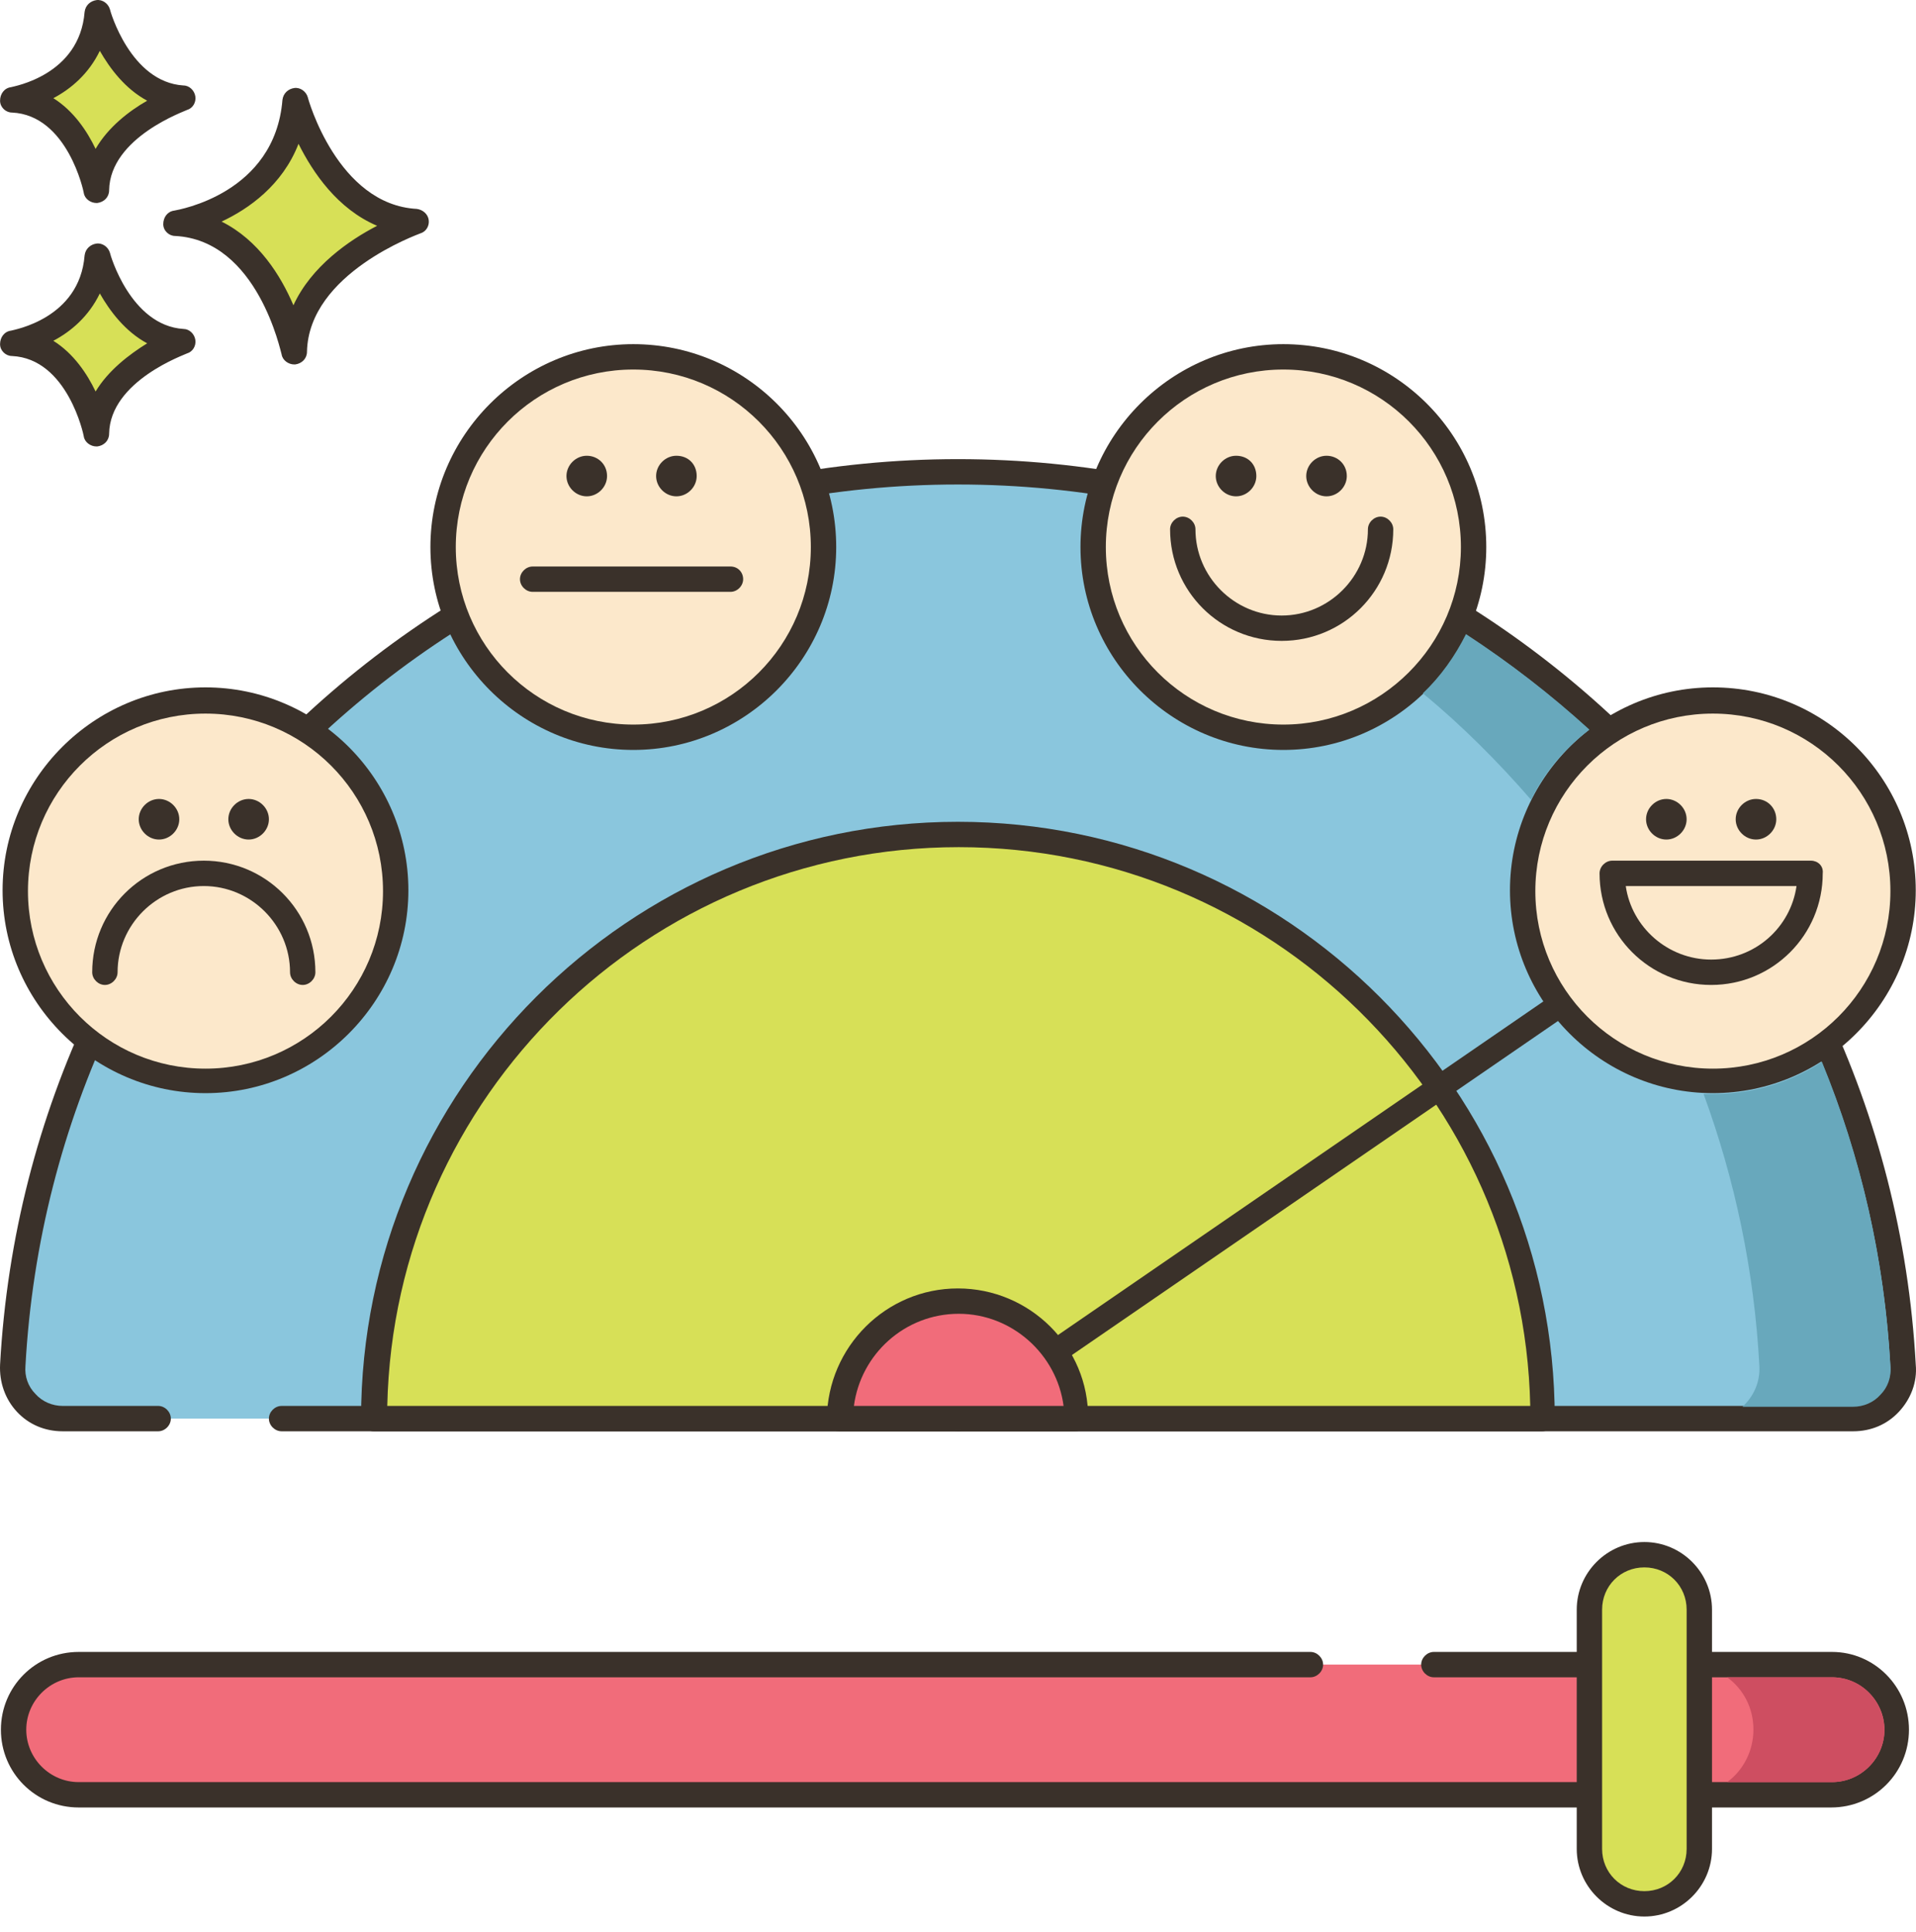 <svg width="120" height="121" viewBox="0 0 120 121" fill="none" xmlns="http://www.w3.org/2000/svg">
<path d="M18.482 6.307C17.953 12.926 11.069 13.985 11.069 13.985C17 14.249 18.482 22.033 18.482 22.033C18.588 16.473 26.106 13.932 26.106 13.932C20.441 13.561 18.482 6.307 18.482 6.307Z" fill="#D7E057"/>
<path d="M26.109 13.085C21.132 12.82 19.279 6.148 19.279 6.096C19.173 5.725 18.802 5.46 18.431 5.513C18.061 5.566 17.743 5.831 17.69 6.254C17.214 12.132 11.178 13.137 10.913 13.191C10.489 13.243 10.225 13.614 10.225 14.038C10.225 14.461 10.595 14.779 10.966 14.779C16.155 15.044 17.584 22.086 17.637 22.192C17.69 22.562 18.061 22.827 18.431 22.827H18.484C18.908 22.774 19.226 22.456 19.226 22.033C19.332 17.109 26.215 14.673 26.321 14.62C26.691 14.514 26.903 14.143 26.85 13.773C26.797 13.402 26.48 13.137 26.109 13.085ZM18.378 19.121C17.584 17.267 16.208 15.044 13.878 13.879C15.572 13.085 17.69 11.602 18.696 9.008C19.596 10.808 21.132 13.085 23.62 14.143C21.873 15.044 19.49 16.685 18.378 19.121Z" fill="#3A312A"/>
<path d="M6.096 16.05C5.725 20.709 0.801 21.45 0.801 21.45C4.984 21.662 6.043 27.116 6.043 27.116C6.148 23.198 11.443 21.398 11.443 21.398C7.472 21.133 6.096 16.05 6.096 16.05Z" fill="#D7E057"/>
<path d="M11.493 20.604C8.158 20.392 6.887 15.891 6.887 15.838C6.781 15.468 6.411 15.203 6.04 15.256C5.669 15.309 5.352 15.573 5.299 15.997C4.981 19.968 0.851 20.656 0.692 20.709C0.269 20.762 0.004 21.133 0.004 21.556C0.004 21.98 0.375 22.298 0.745 22.298C4.24 22.457 5.246 27.275 5.246 27.328C5.299 27.698 5.669 27.963 6.04 27.963H6.093C6.516 27.91 6.834 27.593 6.834 27.169C6.887 23.833 11.652 22.192 11.705 22.139C12.076 22.033 12.288 21.662 12.235 21.292C12.182 20.921 11.864 20.604 11.493 20.604ZM5.987 24.522C5.457 23.41 4.61 22.139 3.34 21.345C4.451 20.762 5.563 19.809 6.252 18.38C6.887 19.492 7.84 20.762 9.217 21.504C8.105 22.192 6.781 23.198 5.987 24.522Z" fill="#3A312A"/>
<path d="M6.096 0.801C5.725 5.46 0.801 6.201 0.801 6.201C5.037 6.413 6.043 11.867 6.043 11.867C6.148 7.949 11.443 6.096 11.443 6.096C7.472 5.884 6.096 0.801 6.096 0.801Z" fill="#D7E057"/>
<path d="M11.493 5.354C8.158 5.143 6.887 0.642 6.887 0.589C6.781 0.219 6.411 -0.046 6.04 0.007C5.669 0.06 5.352 0.324 5.299 0.748C4.981 4.719 0.851 5.407 0.692 5.46C0.269 5.513 0.004 5.884 0.004 6.307C0.004 6.731 0.375 7.049 0.745 7.049C4.24 7.208 5.246 12.026 5.246 12.079C5.299 12.449 5.669 12.714 6.04 12.714H6.093C6.516 12.661 6.834 12.344 6.834 11.92C6.887 8.584 11.652 6.943 11.705 6.89C12.076 6.784 12.288 6.413 12.235 6.043C12.182 5.672 11.864 5.354 11.493 5.354ZM5.987 9.325C5.457 8.214 4.61 6.943 3.34 6.149C4.451 5.566 5.563 4.613 6.252 3.184C6.887 4.295 7.84 5.566 9.217 6.307C8.105 6.943 6.781 7.949 5.987 9.325Z" fill="#3A312A"/>
<path d="M119.242 85.517C117.495 54.331 91.656 29.552 60.047 29.552C28.437 29.552 2.546 54.331 0.798 85.517C0.693 87.317 2.122 88.853 3.922 88.853H116.065C117.918 88.853 119.295 87.317 119.242 85.517Z" fill="#8AC6DD"/>
<path d="M119.984 85.464C118.237 53.643 91.869 28.757 59.994 28.757C28.12 28.757 1.752 53.696 0.005 85.464C-0.048 86.576 0.323 87.635 1.064 88.429C1.805 89.223 2.811 89.647 3.923 89.647H9.906C10.33 89.647 10.7 89.276 10.7 88.853C10.7 88.429 10.33 88.058 9.906 88.058H3.923C3.288 88.058 2.652 87.794 2.229 87.317C1.752 86.841 1.54 86.205 1.593 85.57C3.288 54.596 28.967 30.346 59.994 30.346C91.022 30.346 116.701 54.596 118.395 85.57C118.448 86.205 118.184 86.841 117.76 87.317C117.337 87.794 116.701 88.058 116.066 88.058H17.637C17.213 88.058 16.842 88.429 16.842 88.853C16.842 89.276 17.213 89.647 17.637 89.647H116.066C117.178 89.647 118.184 89.223 118.925 88.429C119.666 87.635 120.09 86.576 119.984 85.464Z" fill="#3A312A"/>
<path d="M59.993 52.266C39.767 52.266 23.406 68.627 23.406 88.853H96.58C96.58 68.627 80.219 52.266 59.993 52.266Z" fill="#D7E057"/>
<path d="M59.994 51.472C39.398 51.472 22.613 68.256 22.613 88.853C22.613 89.276 22.984 89.647 23.407 89.647H96.581C97.004 89.647 97.375 89.276 97.375 88.853C97.375 68.256 80.591 51.472 59.994 51.472ZM24.255 88.058C24.678 68.68 40.562 53.06 60.047 53.06C79.532 53.06 95.416 68.68 95.84 88.058H24.255Z" fill="#3A312A"/>
<path d="M12.872 43.847C6.307 43.847 0.959 49.195 0.959 55.761C0.959 62.326 6.307 67.674 12.872 67.674C19.438 67.674 24.785 62.326 24.785 55.761C24.785 49.195 19.438 43.847 12.872 43.847Z" fill="#FCE8CB"/>
<path d="M12.87 43.053C5.88 43.053 0.162 48.772 0.162 55.761C0.162 62.75 5.88 68.468 12.87 68.468C19.859 68.468 25.577 62.75 25.577 55.761C25.577 48.772 19.859 43.053 12.87 43.053ZM12.87 66.933C6.728 66.933 1.751 61.956 1.751 55.814C1.751 49.672 6.728 44.695 12.87 44.695C19.011 44.695 23.988 49.672 23.988 55.814C23.988 61.956 19.011 66.933 12.87 66.933Z" fill="#3A312A"/>
<path d="M9.958 50.042C9.27 50.042 8.688 50.625 8.688 51.313C8.688 52.001 9.27 52.584 9.958 52.584C10.647 52.584 11.229 52.001 11.229 51.313C11.229 50.625 10.647 50.042 9.958 50.042Z" fill="#3A312A"/>
<path d="M15.572 50.042C14.883 50.042 14.301 50.624 14.301 51.313C14.301 52.001 14.883 52.584 15.572 52.584C16.26 52.584 16.842 52.001 16.842 51.313C16.842 50.624 16.26 50.042 15.572 50.042Z" fill="#3A312A"/>
<path d="M12.764 53.907C8.899 53.907 5.775 57.031 5.775 60.896C5.775 61.32 6.146 61.691 6.57 61.691C6.993 61.691 7.364 61.32 7.364 60.896C7.364 57.931 9.799 55.496 12.764 55.496C15.729 55.496 18.165 57.931 18.165 60.896C18.165 61.32 18.536 61.691 18.959 61.691C19.383 61.691 19.753 61.32 19.753 60.896C19.753 57.031 16.63 53.907 12.764 53.907Z" fill="#3A312A"/>
<path d="M107.276 43.847C100.711 43.847 95.363 49.195 95.363 55.76C95.363 62.326 100.711 67.674 107.276 67.674C113.842 67.674 119.19 62.326 119.19 55.76C119.19 49.195 113.842 43.847 107.276 43.847Z" fill="#FCE8CB"/>
<path d="M107.278 43.053C100.289 43.053 94.57 48.772 94.57 55.761C94.57 62.75 100.289 68.468 107.278 68.468C114.267 68.468 119.985 62.75 119.985 55.761C119.985 48.772 114.32 43.053 107.278 43.053ZM107.278 66.933C101.136 66.933 96.159 61.956 96.159 55.814C96.159 49.672 101.136 44.695 107.278 44.695C113.42 44.695 118.397 49.672 118.397 55.814C118.397 61.956 113.42 66.933 107.278 66.933Z" fill="#3A312A"/>
<path d="M104.364 50.042C103.675 50.042 103.093 50.625 103.093 51.313C103.093 52.001 103.675 52.584 104.364 52.584C105.052 52.584 105.634 52.001 105.634 51.313C105.634 50.625 105.052 50.042 104.364 50.042Z" fill="#3A312A"/>
<path d="M109.978 50.042C109.289 50.042 108.707 50.625 108.707 51.313C108.707 52.001 109.289 52.584 109.978 52.584C110.666 52.584 111.249 52.001 111.249 51.313C111.249 50.625 110.719 50.042 109.978 50.042Z" fill="#3A312A"/>
<path d="M100.978 54.702C100.978 58.143 103.731 60.897 107.172 60.897C110.614 60.897 113.367 58.143 113.367 54.702H100.978Z" fill="#FCE8CB"/>
<path d="M113.418 53.907H100.975C100.551 53.907 100.181 54.278 100.181 54.701C100.181 58.567 103.305 61.691 107.17 61.691C111.035 61.691 114.159 58.567 114.159 54.701C114.212 54.225 113.841 53.907 113.418 53.907ZM107.17 60.102C104.469 60.102 102.193 58.09 101.822 55.496H112.517C112.147 58.09 109.923 60.102 107.17 60.102Z" fill="#3A312A"/>
<path d="M39.663 46.177C46.243 46.177 51.576 40.843 51.576 34.264C51.576 27.684 46.243 22.351 39.663 22.351C33.084 22.351 27.75 27.684 27.75 34.264C27.75 40.843 33.084 46.177 39.663 46.177Z" fill="#FCE8CB"/>
<path d="M39.664 21.556C32.675 21.556 26.957 27.274 26.957 34.264C26.957 41.253 32.675 46.971 39.664 46.971C46.654 46.971 52.372 41.253 52.372 34.264C52.372 27.221 46.654 21.556 39.664 21.556ZM39.664 45.383C33.523 45.383 28.546 40.405 28.546 34.264C28.546 28.122 33.523 23.145 39.664 23.145C45.806 23.145 50.783 28.122 50.783 34.264C50.783 40.405 45.806 45.383 39.664 45.383Z" fill="#3A312A"/>
<path d="M36.749 28.546C36.061 28.546 35.478 29.128 35.478 29.816C35.478 30.505 36.061 31.087 36.749 31.087C37.438 31.087 38.02 30.505 38.02 29.816C38.02 29.075 37.438 28.546 36.749 28.546Z" fill="#3A312A"/>
<path d="M42.364 28.546C41.675 28.546 41.093 29.128 41.093 29.816C41.093 30.505 41.675 31.087 42.364 31.087C43.052 31.087 43.634 30.505 43.634 29.816C43.634 29.075 43.105 28.546 42.364 28.546Z" fill="#3A312A"/>
<path d="M45.75 35.482H33.361C32.937 35.482 32.566 35.852 32.566 36.276C32.566 36.7 32.937 37.07 33.361 37.07H45.75C46.174 37.07 46.544 36.7 46.544 36.276C46.544 35.852 46.227 35.482 45.75 35.482Z" fill="#3A312A"/>
<path d="M82.291 46.02C88.786 44.966 93.196 38.846 92.142 32.352C91.088 25.857 84.969 21.447 78.474 22.501C71.98 23.555 67.569 29.674 68.623 36.169C69.677 42.663 75.797 47.074 82.291 46.02Z" fill="#FCE8CB"/>
<path d="M80.378 21.556C73.389 21.556 67.671 27.274 67.671 34.264C67.671 41.253 73.389 46.971 80.378 46.971C87.367 46.971 93.086 41.253 93.086 34.264C93.086 27.221 87.367 21.556 80.378 21.556ZM80.378 45.383C74.236 45.383 69.259 40.405 69.259 34.264C69.259 28.122 74.236 23.145 80.378 23.145C86.52 23.145 91.497 28.122 91.497 34.264C91.497 40.405 86.467 45.383 80.378 45.383Z" fill="#3A312A"/>
<path d="M77.414 28.546C76.726 28.546 76.144 29.128 76.144 29.816C76.144 30.505 76.726 31.087 77.414 31.087C78.103 31.087 78.685 30.505 78.685 29.816C78.685 29.075 78.156 28.546 77.414 28.546Z" fill="#3A312A"/>
<path d="M83.08 28.546C82.392 28.546 81.81 29.128 81.81 29.816C81.81 30.505 82.392 31.087 83.08 31.087C83.769 31.087 84.351 30.505 84.351 29.816C84.351 29.075 83.769 28.546 83.08 28.546Z" fill="#3A312A"/>
<path d="M86.467 32.358C86.043 32.358 85.673 32.728 85.673 33.152C85.673 36.117 83.237 38.553 80.272 38.553C77.307 38.553 74.872 36.117 74.872 33.152C74.872 32.728 74.501 32.358 74.077 32.358C73.654 32.358 73.283 32.728 73.283 33.152C73.283 37.017 76.407 40.141 80.272 40.141C84.137 40.141 87.261 37.017 87.261 33.152C87.261 32.728 86.891 32.358 86.467 32.358Z" fill="#3A312A"/>
<path d="M98.274 62.591C98.01 62.22 97.533 62.114 97.162 62.379L59.57 88.217C59.199 88.482 59.093 88.959 59.358 89.329C59.517 89.541 59.782 89.647 59.993 89.647C60.152 89.647 60.311 89.594 60.417 89.488L98.01 63.65C98.433 63.438 98.486 62.961 98.274 62.591Z" fill="#3A312A"/>
<path d="M59.993 81.493C55.916 81.493 52.633 84.776 52.58 88.853H67.352C67.405 84.776 64.07 81.493 59.993 81.493Z" fill="#F16C7A"/>
<path d="M59.994 80.699C55.493 80.699 51.84 84.352 51.787 88.853C51.787 89.064 51.893 89.276 51.999 89.435C52.158 89.594 52.37 89.647 52.581 89.647H67.354C67.566 89.647 67.777 89.541 67.936 89.435C68.095 89.276 68.148 89.064 68.148 88.853C68.201 84.352 64.495 80.699 59.994 80.699ZM53.481 88.058C53.905 84.829 56.658 82.287 60.047 82.287C63.383 82.287 66.189 84.829 66.612 88.058H53.481Z" fill="#3A312A"/>
<path d="M114.743 104.26H4.93C2.707 104.26 0.854 106.061 0.854 108.337C0.854 110.561 2.654 112.414 4.93 112.414H114.691C116.914 112.414 118.767 110.614 118.767 108.337C118.767 106.061 116.967 104.26 114.743 104.26Z" fill="#F16C7A"/>
<path d="M114.741 103.466H89.803C89.379 103.466 89.008 103.837 89.008 104.261C89.008 104.684 89.379 105.055 89.803 105.055H114.741C116.541 105.055 118.024 106.537 118.024 108.337C118.024 110.138 116.541 111.62 114.741 111.62H4.928C3.128 111.62 1.645 110.138 1.645 108.337C1.645 106.537 3.128 105.055 4.928 105.055H82.072C82.496 105.055 82.867 104.684 82.867 104.261C82.867 103.837 82.496 103.466 82.072 103.466H4.928C2.227 103.466 0.057 105.637 0.057 108.337C0.057 111.038 2.227 113.209 4.928 113.209H114.688C117.388 113.209 119.559 111.038 119.559 108.337C119.559 105.637 117.388 103.466 114.741 103.466Z" fill="#3A312A"/>
<path d="M102.987 97.377C101.08 97.377 99.545 98.913 99.545 100.819V115.803C99.545 117.709 101.08 119.244 102.987 119.244C104.893 119.244 106.428 117.709 106.428 115.803V100.819C106.428 98.913 104.893 97.377 102.987 97.377Z" fill="#D7E057"/>
<path d="M102.988 96.583C100.658 96.583 98.752 98.489 98.752 100.819V115.803C98.752 118.133 100.658 120.039 102.988 120.039C105.317 120.039 107.224 118.133 107.224 115.803V100.819C107.224 98.489 105.317 96.583 102.988 96.583ZM105.635 115.803C105.635 117.285 104.47 118.45 102.988 118.45C101.505 118.45 100.34 117.285 100.34 115.803V100.819C100.34 99.336 101.505 98.171 102.988 98.171C104.47 98.171 105.635 99.336 105.635 100.819V115.803Z" fill="#3A312A"/>
<path d="M114.109 66.509C112.15 67.779 109.82 68.521 107.279 68.521C107.067 68.521 106.908 68.521 106.696 68.521C108.655 73.868 109.873 79.587 110.191 85.57C110.244 86.576 109.82 87.476 109.132 88.111H116.068C116.703 88.111 117.339 87.847 117.762 87.37C118.239 86.894 118.451 86.258 118.398 85.623C118.027 78.846 116.545 72.439 114.109 66.509Z" fill="#68A8BC"/>
<path d="M91.816 39.717C91.127 41.094 90.227 42.365 89.115 43.424C91.551 45.436 93.828 47.712 95.892 50.095C96.74 48.348 98.01 46.865 99.546 45.7C97.163 43.529 94.569 41.517 91.816 39.717Z" fill="#68A8BC"/>
<path d="M114.742 105.055H108.177C109.183 105.796 109.818 106.961 109.818 108.337C109.818 109.661 109.183 110.879 108.177 111.62H114.742C116.542 111.62 118.025 110.138 118.025 108.337C117.972 106.484 116.542 105.055 114.742 105.055Z" fill="#CE4E61"/>
</svg>
